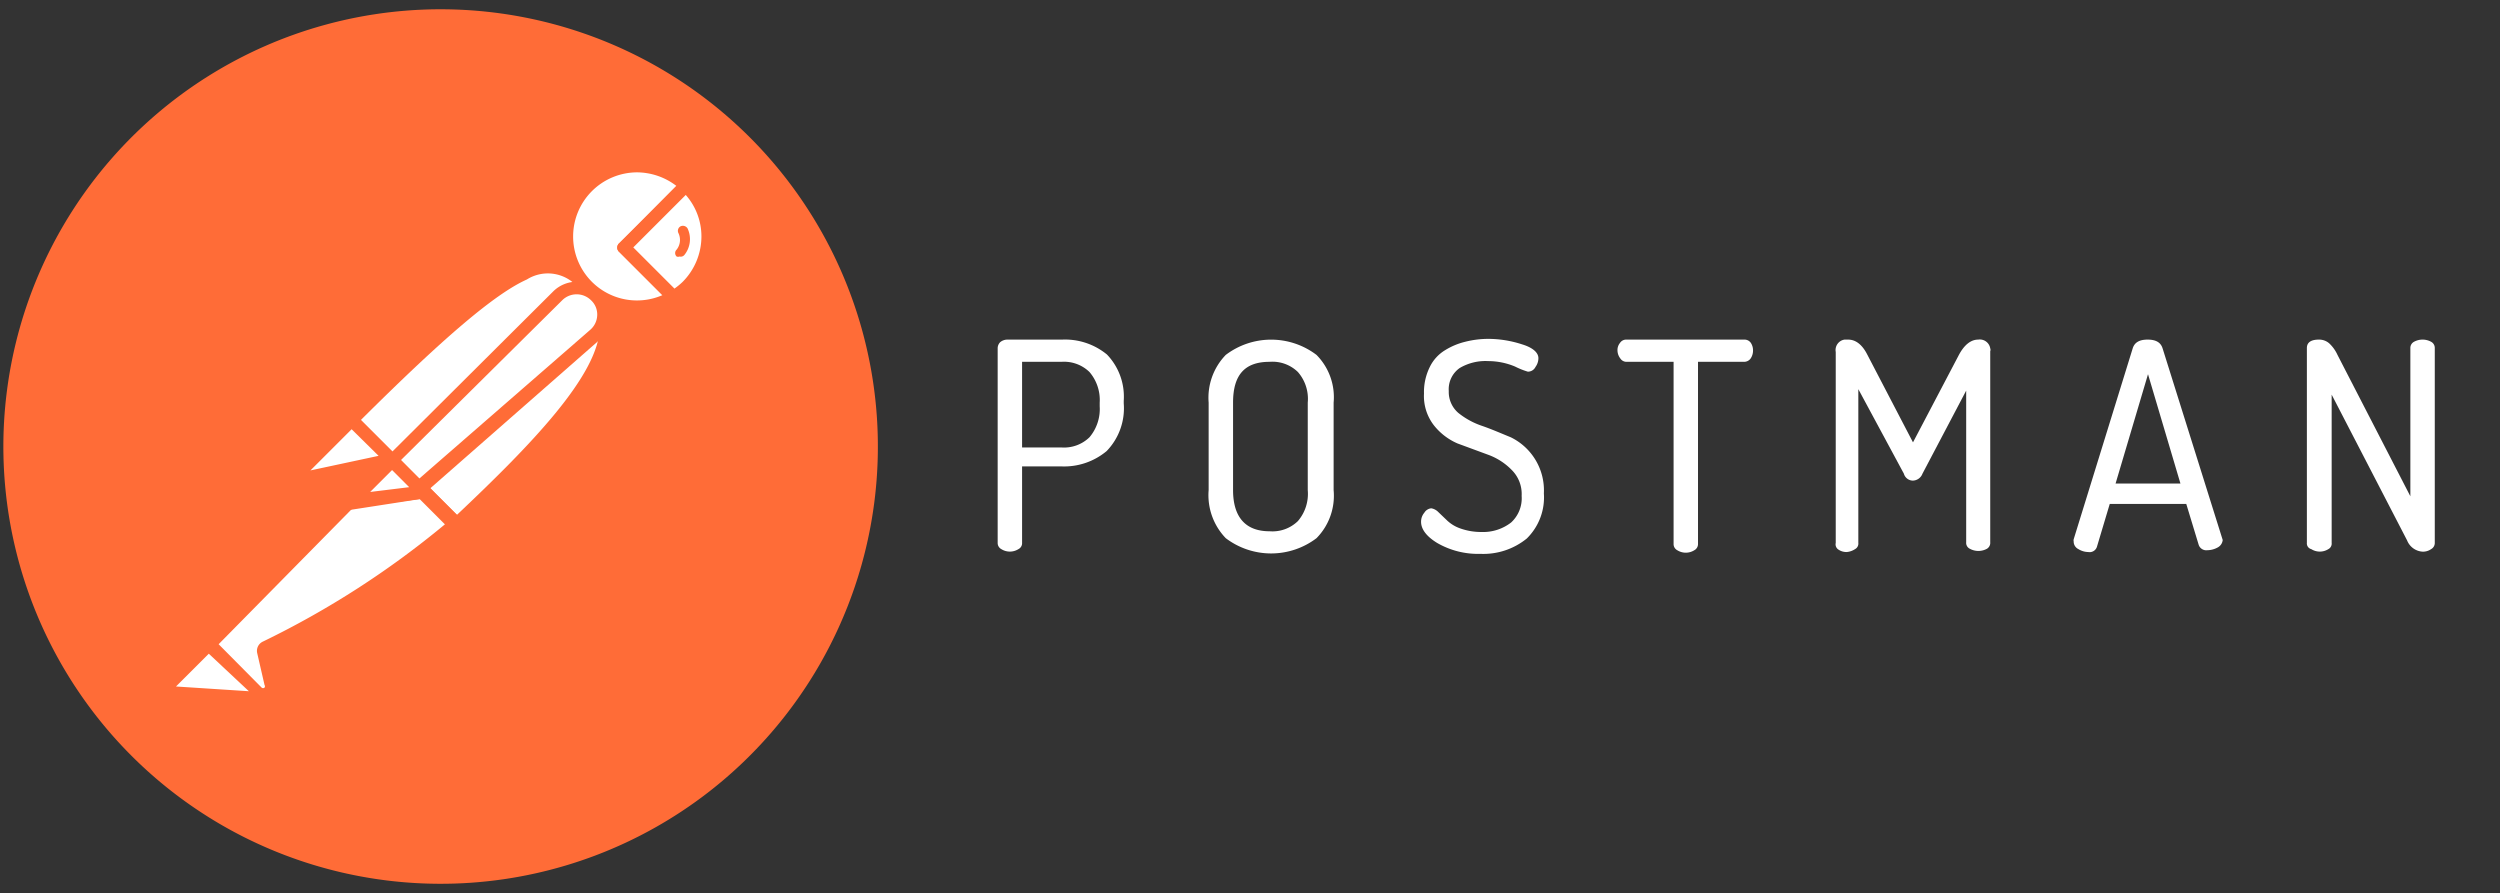 <svg xmlns="http://www.w3.org/2000/svg" viewBox="0 0 68.61 24.51"><rect x="0" y="0" width="68.61" height="24.51" fill="#333333" stroke="none"/><title>logo-white</title><path d="M27.38,14.9V9.55a.24.24,0,0,1,.07-.16.31.31,0,0,1,.2-.07h1.5a1.81,1.81,0,0,1,1.23.41A1.67,1.67,0,0,1,30.84,11v.07a1.69,1.69,0,0,1-.47,1.31,1.82,1.82,0,0,1-1.24.42H28.05V14.9a.18.18,0,0,1-.1.17.44.44,0,0,1-.47,0A.19.19,0,0,1,27.38,14.9Zm.67-2.62h1.08A1,1,0,0,0,29.9,12a1.2,1.2,0,0,0,.28-.85v-.1a1.18,1.18,0,0,0-.28-.84,1,1,0,0,0-.77-.28H28.05Z" style="fill:#fff"/><path d="M33.17,13.45v-2.4a1.69,1.69,0,0,1,.47-1.31,2.06,2.06,0,0,1,2.49,0,1.65,1.65,0,0,1,.47,1.31v2.4a1.66,1.66,0,0,1-.47,1.32,2.06,2.06,0,0,1-2.49,0A1.7,1.7,0,0,1,33.17,13.45Zm.67,0c0,.75.35,1.13,1,1.13a1,1,0,0,0,.78-.28,1.15,1.15,0,0,0,.27-.85v-2.4a1.12,1.12,0,0,0-.27-.84,1,1,0,0,0-.78-.28c-.69,0-1,.37-1,1.12Z" style="fill:#fff"/><path d="M39,14.32a.38.38,0,0,1,.09-.25.25.25,0,0,1,.19-.12.35.35,0,0,1,.19.1l.23.22a1,1,0,0,0,.37.23,1.7,1.7,0,0,0,.59.1,1.25,1.25,0,0,0,.81-.26.9.9,0,0,0,.29-.73.93.93,0,0,0-.27-.71,1.73,1.73,0,0,0-.65-.42L40,12.17a1.67,1.67,0,0,1-.65-.5,1.31,1.31,0,0,1-.27-.87,1.55,1.55,0,0,1,.16-.73,1.1,1.1,0,0,1,.42-.46,1.89,1.89,0,0,1,.55-.23,2.57,2.57,0,0,1,.62-.08,3,3,0,0,1,.94.15c.3.09.45.23.45.38a.41.41,0,0,1-.08.24.23.23,0,0,1-.21.13,2.13,2.13,0,0,1-.35-.14,1.92,1.92,0,0,0-.74-.15,1.39,1.39,0,0,0-.78.19.71.71,0,0,0-.3.63.76.76,0,0,0,.26.6,2.12,2.12,0,0,0,.66.36c.26.09.51.2.78.31a1.62,1.62,0,0,1,.91,1.54,1.58,1.58,0,0,1-.47,1.24,1.89,1.89,0,0,1-1.27.42,2.24,2.24,0,0,1-1.19-.3C39.13,14.71,39,14.51,39,14.32Z" style="fill:#fff"/><path d="M44.39,9.62a.31.31,0,0,1,.07-.21.2.2,0,0,1,.17-.09h3.24a.21.21,0,0,1,.18.09.37.37,0,0,1,.06.21.39.39,0,0,1-.06.21.22.22,0,0,1-.18.1H46.6v5a.19.19,0,0,1-.1.17.44.44,0,0,1-.47,0,.19.19,0,0,1-.1-.17v-5H44.64a.2.2,0,0,1-.17-.09A.37.37,0,0,1,44.39,9.62Z" style="fill:#fff"/><path d="M50.38,14.9V9.66a.29.29,0,0,1,.24-.34h.1c.21,0,.39.14.53.42l1.25,2.4,1.26-2.4c.15-.28.33-.42.53-.42a.29.29,0,0,1,.33.24h0a.11.11,0,0,1,0,.08v5.24a.19.19,0,0,1-.09.18.49.49,0,0,1-.47,0,.18.18,0,0,1-.1-.18V10.72L52.76,13a.29.29,0,0,1-.27.19.26.26,0,0,1-.24-.19L51,10.68V14.9a.17.17,0,0,1-.09.17.49.49,0,0,1-.23.08.39.39,0,0,1-.23-.07A.17.17,0,0,1,50.38,14.9Z" style="fill:#fff"/><path d="M56.91,14.86a.14.14,0,0,1,0-.06l1.62-5.24c.05-.16.18-.24.41-.24s.36.08.41.24L61,14.82v0a.26.26,0,0,1-.13.2.6.6,0,0,1-.29.08.22.22,0,0,1-.24-.15L60,13.83H57.9L57.55,15a.21.21,0,0,1-.24.15.53.53,0,0,1-.27-.08A.23.23,0,0,1,56.91,14.86Zm1.15-1.59h1.78l-.89-3Z" style="fill:#fff"/><path d="M63.31,14.9V9.55c0-.15.11-.23.33-.23a.42.42,0,0,1,.28.1,1,1,0,0,1,.23.32l2,3.88V9.55a.19.19,0,0,1,.1-.17.49.49,0,0,1,.47,0,.19.19,0,0,1,.1.17V14.9a.19.19,0,0,1-.1.17.39.39,0,0,1-.23.07.49.49,0,0,1-.43-.31l-2.07-4V14.9a.17.17,0,0,1-.09.17.44.44,0,0,1-.47,0A.16.16,0,0,1,63.31,14.9Z" style="fill:#fff"/><path d="M21.59,4.92a12,12,0,1,0-2.16,16.83A12,12,0,0,0,21.59,4.92Z" style="fill:#ff6c37"/><path d="M16.14,7.9,11.08,13,9.65,11.53C14.63,6.55,15.13,7,16.14,7.9Z" style="fill:#fff"/><path d="M11.08,13.14h0a.18.18,0,0,1-.12-.05L9.52,11.65a.18.18,0,0,1,0-.25c4.91-4.91,5.58-4.68,6.74-3.63a.16.16,0,0,1,.06.13.14.14,0,0,1-.05.13l-5.06,5.06A.19.19,0,0,1,11.08,13.14ZM9.9,11.53l1.18,1.18,4.8-4.8a1.08,1.08,0,0,0-1.42-.24C13.59,8.06,12.19,9.25,9.9,11.53Z" style="fill:#ff6c37"/><path d="M12.53,14.41,11.15,13,16.21,8C17.57,9.33,15.55,11.55,12.53,14.41Z" style="fill:#fff"/><path d="M12.53,14.59h0a.21.21,0,0,1-.12-.05L11,13.16A.21.21,0,0,1,11,13a.19.19,0,0,1,0-.13l5.06-5.06a.19.19,0,0,1,.26,0A1.55,1.55,0,0,1,16.82,9c0,1.35-1.54,3.05-4.16,5.53A.21.21,0,0,1,12.53,14.59ZM11.41,13l1.13,1.13c2-1.89,3.91-3.84,3.92-5.16a1.14,1.14,0,0,0-.26-.77Z" style="fill:#ff6c37"/><path d="M9.69,11.56l1,1a.06.06,0,0,1,0,.09l-2.11.45a.2.2,0,0,1-.18-.34l1.23-1.22S9.67,11.54,9.69,11.56Z" style="fill:#fff"/><path d="M8.53,13.3a.39.39,0,0,1-.33-.19.38.38,0,0,1,.07-.45l1.22-1.23a.24.24,0,0,1,.32,0l1,1a.22.22,0,0,1,.06.22.23.23,0,0,1-.17.16l-2.11.45Zm1.12-1.52L8.52,12.91s0,0,0,0,0,0,0,0l1.87-.4Zm.09-.09Z" style="fill:#ff6c37"/><path d="M18.83,5.09a1.94,1.94,0,1,0-.35,3.06L17.12,6.79Z" style="fill:#fff"/><path d="M17.48,8.61A2.12,2.12,0,0,1,16,5a2.14,2.14,0,0,1,3,0,.17.17,0,0,1,0,.26L17.38,6.79,18.61,8a.17.17,0,0,1,.05.15.18.18,0,0,1-.08.13A2.17,2.17,0,0,1,17.48,8.61Zm0-3.88a1.76,1.76,0,0,0-1.24,3,1.75,1.75,0,0,0,1.94.37L17,6.92a.16.16,0,0,1-.06-.13A.16.16,0,0,1,17,6.67L18.56,5.1A1.79,1.79,0,0,0,17.48,4.73Z" style="fill:#ff6c37"/><path d="M18.86,5.12l0,0-1.71,1.7,1.36,1.36a2.07,2.07,0,0,0,.38-.28A2,2,0,0,0,18.86,5.12Z" style="fill:#fff"/><path d="M18.48,8.33a.15.15,0,0,1-.12-.05L17,6.92a.16.16,0,0,1-.06-.13A.16.16,0,0,1,17,6.67L18.7,5A.18.18,0,0,1,19,5l0,0a2.1,2.1,0,0,1,0,3,1.82,1.82,0,0,1-.4.32A.16.16,0,0,1,18.48,8.33Zm-1.1-1.54,1.13,1.13a1.92,1.92,0,0,0,.22-.18,1.77,1.77,0,0,0,.52-1.25,1.72,1.72,0,0,0-.43-1.14Z" style="fill:#ff6c37"/><path d="M16.35,8.11h0a.73.73,0,0,0-1,0l-4.53,4.52.75.76,4.79-4.2A.74.74,0,0,0,16.35,8.11Z" style="fill:#fff"/><path d="M11.53,13.57a.18.18,0,0,1-.12-.05l-.76-.76a.18.18,0,0,1,0-.25L15.18,8a.92.92,0,0,1,1.3,0h0a.92.92,0,0,1,.27.68.94.94,0,0,1-.31.66l-4.79,4.2A.17.17,0,0,1,11.53,13.57ZM11,12.63l.5.51L16.2,9.05a.55.55,0,0,0,.19-.4.53.53,0,0,0-.17-.41.56.56,0,0,0-.79,0Z" style="fill:#ff6c37"/><path d="M7.31,17.78a.1.1,0,0,0,0,.12l.2.87a.25.25,0,0,1-.41.23L5.73,17.68,10,13.38l1.48,0,1,1A22.69,22.69,0,0,1,7.31,17.78Z" style="fill:#fff"/><path d="M7.22,19.25a.43.43,0,0,1-.3-.13L5.61,17.81a.16.16,0,0,1-.06-.13.16.16,0,0,1,.06-.12l4.3-4.31A.17.17,0,0,1,10,13.2l1.49,0a.18.18,0,0,1,.12,0l1,1a.16.16,0,0,1,.05.14.16.16,0,0,1-.06.13l-.08.07a24.5,24.5,0,0,1-5.13,3.29l.19.81a.43.43,0,0,1-.41.53ZM6,17.68l1.18,1.19a.06.06,0,0,0,.08,0,.06.06,0,0,0,0-.07l-.2-.87a.28.28,0,0,1,.15-.32h0a24.59,24.59,0,0,0,5-3.22l-.82-.82-1.34,0Zm1.44.18Z" style="fill:#ff6c37"/><path d="M4.7,18.71l1-1,1.54,1.54-2.45-.17A.2.2,0,0,1,4.7,18.71Z" style="fill:#fff"/><path d="M7.27,19.4h0l-2.44-.17a.38.38,0,0,1-.24-.64h0l1-1a.18.18,0,0,1,.25,0l1.53,1.53a.17.17,0,0,1,0,.2A.19.19,0,0,1,7.27,19.4Zm-2.44-.56a0,0,0,0,0,0,0,0,0,0,0,0,0,0l2,.13L5.73,17.94Z" style="fill:#ff6c37"/><polygon points="11.62 13.5 9.6 13.81 10.77 12.65 11.62 13.5" style="fill:#fff"/><path d="M9.6,14a.17.17,0,0,1-.16-.1.17.17,0,0,1,0-.2l1.16-1.17a.19.19,0,0,1,.26,0l.85.85a.17.17,0,0,1,0,.18.17.17,0,0,1-.14.13l-2,.31Zm1.17-1.09-.65.65,1.12-.17Z" style="fill:#ff6c37"/><path d="M11.62,13.5l-1.41.18a.18.18,0,0,1-.17-.3l.73-.73Z" style="fill:#fff"/><path d="M10.17,13.87a.37.37,0,0,1-.32-.19.36.36,0,0,1,.06-.43l.73-.73a.19.19,0,0,1,.26,0l.85.85a.18.18,0,0,1-.11.31l-1.4.18Zm0-.37h0l1.06-.13-.47-.47-.6.6Z" style="fill:#ff6c37"/><path d="M18.87,6.27a.15.15,0,0,0-.19-.06.14.14,0,0,0-.06.19.43.43,0,0,1-.05.45.13.13,0,0,0,0,.19.11.11,0,0,0,.08,0A.13.13,0,0,0,18.78,7,.69.69,0,0,0,18.87,6.27Z" style="fill:#ff6c37"/></svg>